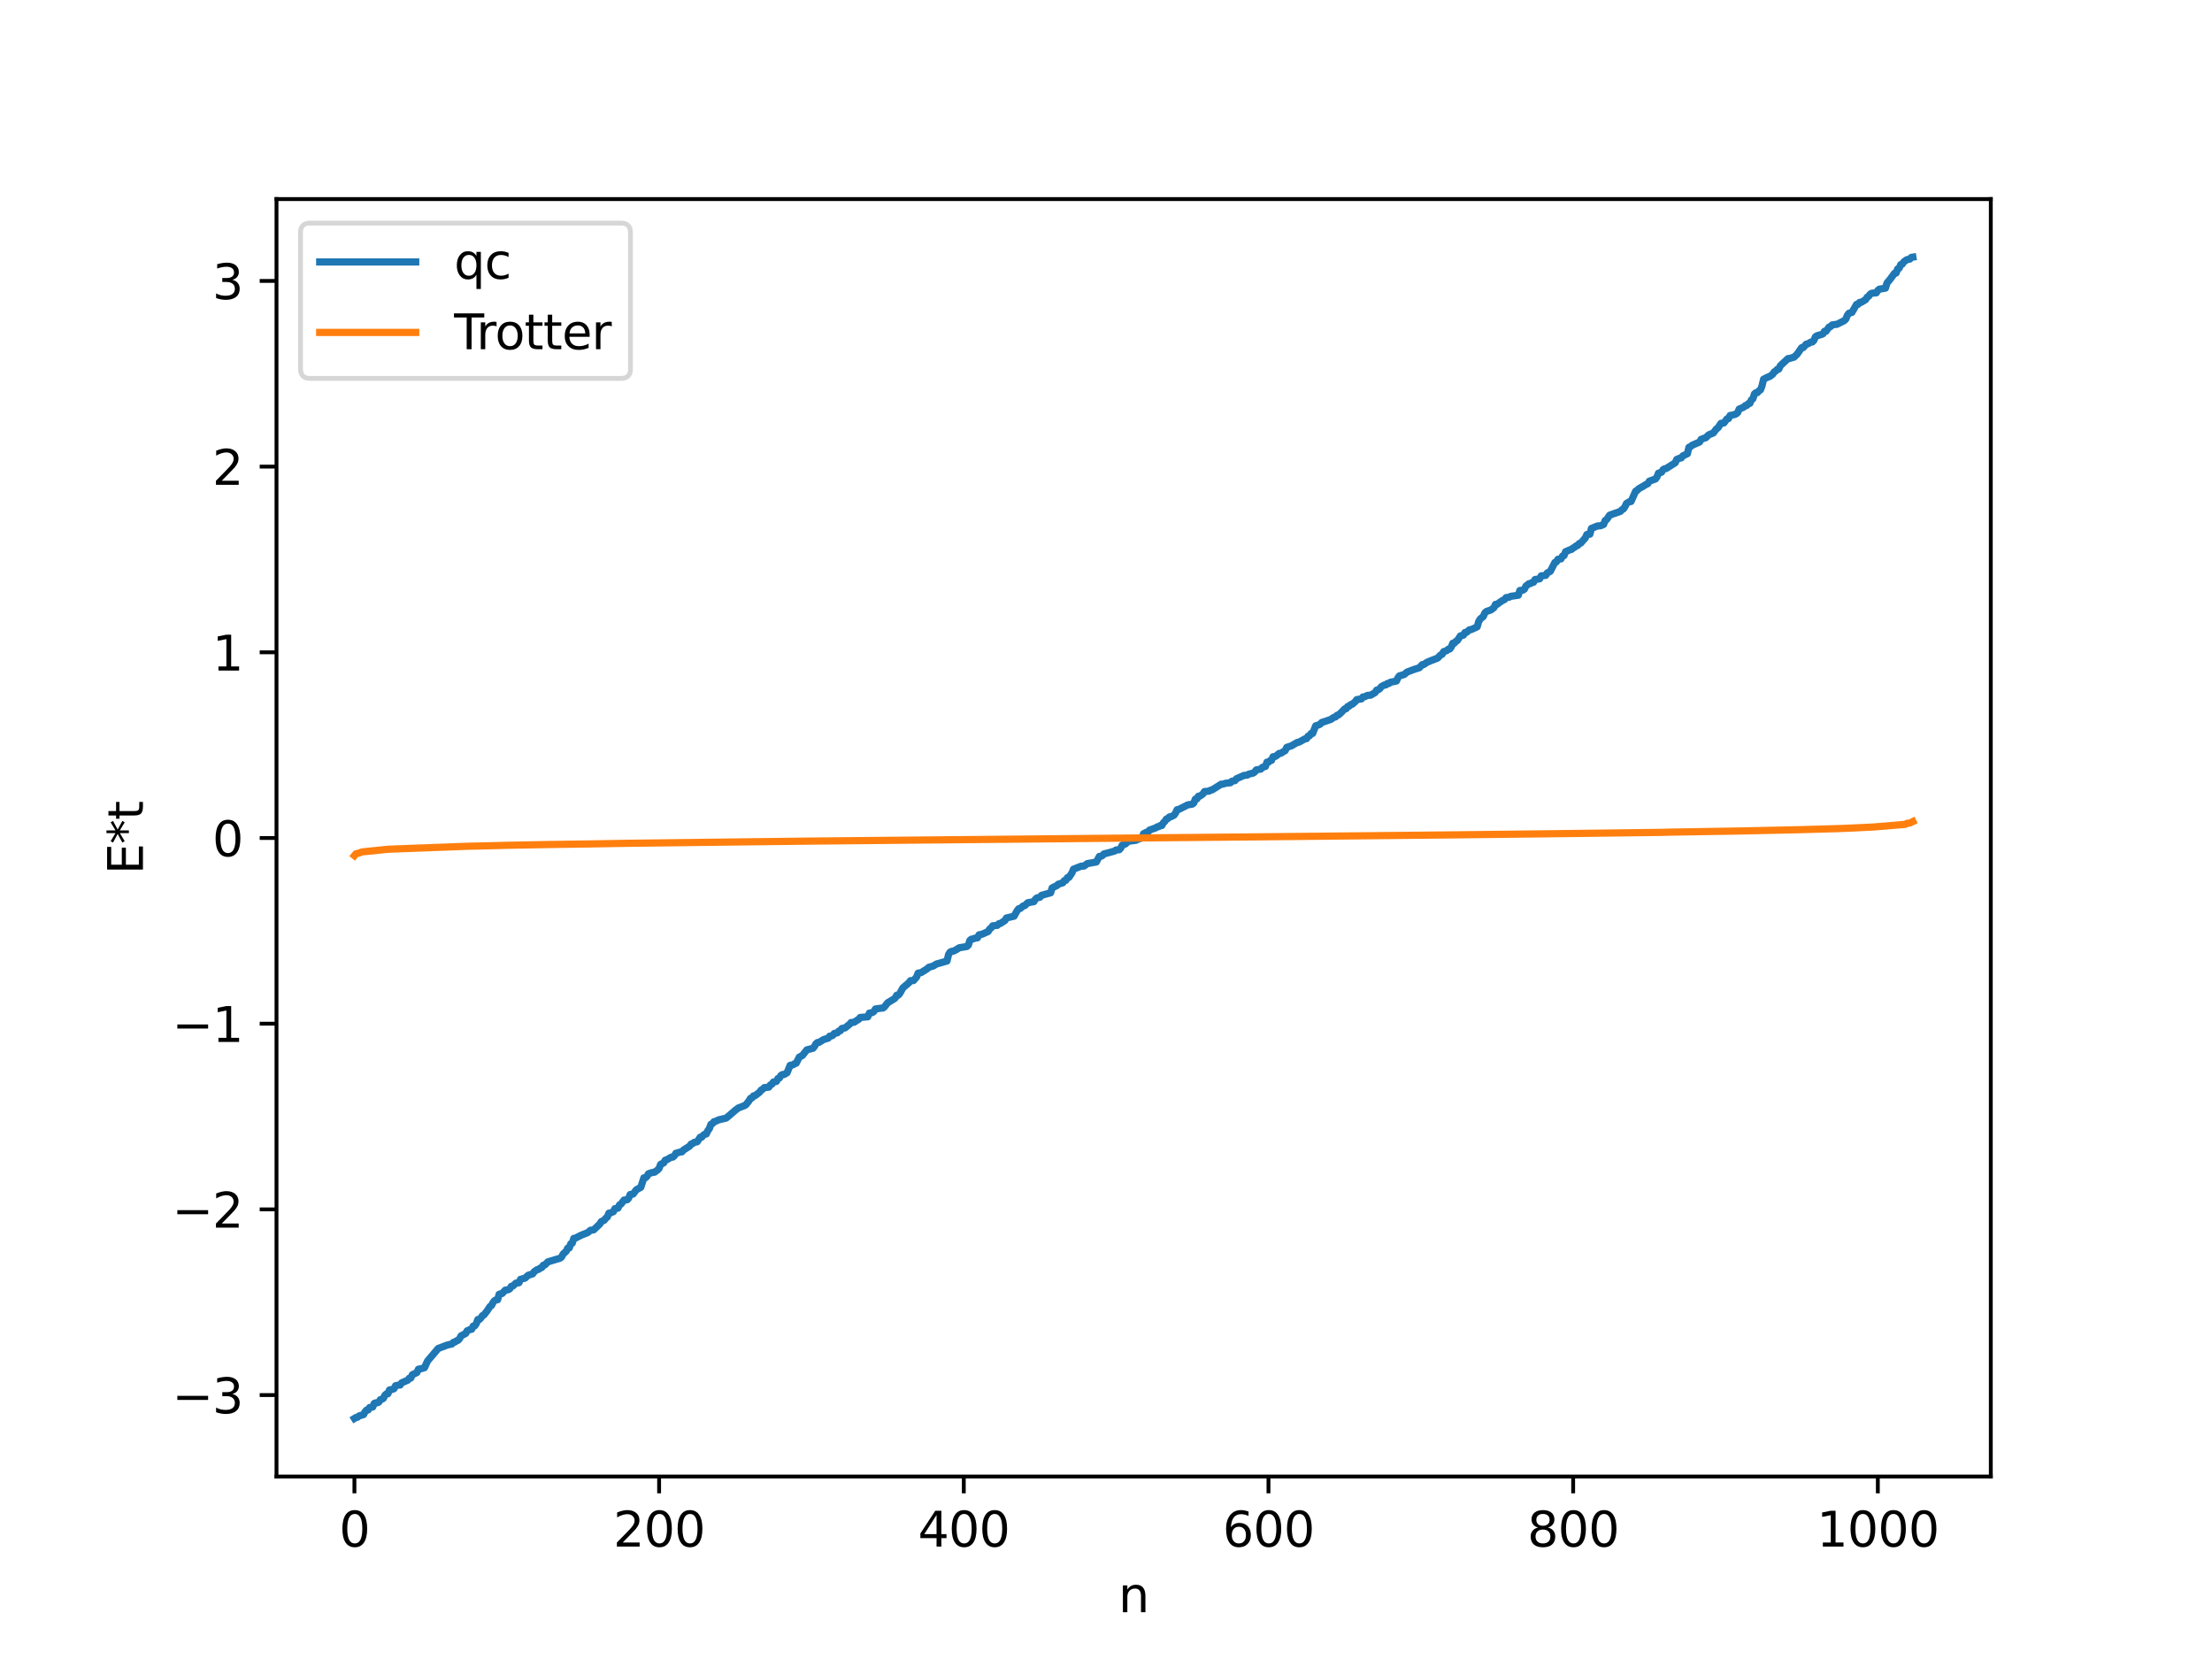 <?xml version="1.0" encoding="utf-8" standalone="no"?>
<!DOCTYPE svg PUBLIC "-//W3C//DTD SVG 1.1//EN"
  "http://www.w3.org/Graphics/SVG/1.1/DTD/svg11.dtd">
<svg xmlns:xlink="http://www.w3.org/1999/xlink" width="460.8pt" height="345.6pt" viewBox="0 0 460.8 345.6" xmlns="http://www.w3.org/2000/svg" version="1.1">
 <defs>
  <style type="text/css">*{stroke-linejoin: round; stroke-linecap: butt}</style>
 </defs>
 <g id="figure_1">
  <g id="patch_1">
   <path d="M 0 345.6 
L 460.8 345.6 
L 460.8 0 
L 0 0 
z
" style="fill: #ffffff"/>
  </g>
  <g id="axes_1">
   <g id="patch_2">
    <path d="M 57.6 307.584 
L 414.72 307.584 
L 414.72 41.472 
L 57.6 41.472 
z
" style="fill: #ffffff"/>
   </g>
   <g id="matplotlib.axis_1">
    <g id="xtick_1">
     <g id="line2d_1">
      <defs>
       <path id="m45e004ac54" d="M 0 0 
L 0 3.5 
" style="stroke: #000000; stroke-width: 0.8"/>
      </defs>
      <g>
       <use xlink:href="#m45e004ac54" x="73.833" y="307.584" style="stroke: #000000; stroke-width: 0.8"/>
      </g>
     </g>
     <g id="text_1">
      <!-- 0 -->
      <g transform="translate(70.651 322.182) scale(0.1 -0.1)">
       <defs>
        <path id="DejaVuSans-30" d="M 2034 4250 
Q 1547 4250 1301 3770 
Q 1056 3291 1056 2328 
Q 1056 1369 1301 889 
Q 1547 409 2034 409 
Q 2525 409 2770 889 
Q 3016 1369 3016 2328 
Q 3016 3291 2770 3770 
Q 2525 4250 2034 4250 
z
M 2034 4750 
Q 2819 4750 3233 4129 
Q 3647 3509 3647 2328 
Q 3647 1150 3233 529 
Q 2819 -91 2034 -91 
Q 1250 -91 836 529 
Q 422 1150 422 2328 
Q 422 3509 836 4129 
Q 1250 4750 2034 4750 
z
" transform="scale(0.016)"/>
       </defs>
       <use xlink:href="#DejaVuSans-30"/>
      </g>
     </g>
    </g>
    <g id="xtick_2">
     <g id="line2d_2">
      <g>
       <use xlink:href="#m45e004ac54" x="137.304" y="307.584" style="stroke: #000000; stroke-width: 0.8"/>
      </g>
     </g>
     <g id="text_2">
      <!-- 200 -->
      <g transform="translate(127.76 322.182) scale(0.1 -0.1)">
       <defs>
        <path id="DejaVuSans-32" d="M 1228 531 
L 3431 531 
L 3431 0 
L 469 0 
L 469 531 
Q 828 903 1448 1529 
Q 2069 2156 2228 2338 
Q 2531 2678 2651 2914 
Q 2772 3150 2772 3378 
Q 2772 3750 2511 3984 
Q 2250 4219 1831 4219 
Q 1534 4219 1204 4116 
Q 875 4013 500 3803 
L 500 4441 
Q 881 4594 1212 4672 
Q 1544 4750 1819 4750 
Q 2544 4750 2975 4387 
Q 3406 4025 3406 3419 
Q 3406 3131 3298 2873 
Q 3191 2616 2906 2266 
Q 2828 2175 2409 1742 
Q 1991 1309 1228 531 
z
" transform="scale(0.016)"/>
       </defs>
       <use xlink:href="#DejaVuSans-32"/>
       <use xlink:href="#DejaVuSans-30" x="63.623"/>
       <use xlink:href="#DejaVuSans-30" x="127.246"/>
      </g>
     </g>
    </g>
    <g id="xtick_3">
     <g id="line2d_3">
      <g>
       <use xlink:href="#m45e004ac54" x="200.775" y="307.584" style="stroke: #000000; stroke-width: 0.8"/>
      </g>
     </g>
     <g id="text_3">
      <!-- 400 -->
      <g transform="translate(191.231 322.182) scale(0.1 -0.1)">
       <defs>
        <path id="DejaVuSans-34" d="M 2419 4116 
L 825 1625 
L 2419 1625 
L 2419 4116 
z
M 2253 4666 
L 3047 4666 
L 3047 1625 
L 3713 1625 
L 3713 1100 
L 3047 1100 
L 3047 0 
L 2419 0 
L 2419 1100 
L 313 1100 
L 313 1709 
L 2253 4666 
z
" transform="scale(0.016)"/>
       </defs>
       <use xlink:href="#DejaVuSans-34"/>
       <use xlink:href="#DejaVuSans-30" x="63.623"/>
       <use xlink:href="#DejaVuSans-30" x="127.246"/>
      </g>
     </g>
    </g>
    <g id="xtick_4">
     <g id="line2d_4">
      <g>
       <use xlink:href="#m45e004ac54" x="264.246" y="307.584" style="stroke: #000000; stroke-width: 0.8"/>
      </g>
     </g>
     <g id="text_4">
      <!-- 600 -->
      <g transform="translate(254.702 322.182) scale(0.1 -0.1)">
       <defs>
        <path id="DejaVuSans-36" d="M 2113 2584 
Q 1688 2584 1439 2293 
Q 1191 2003 1191 1497 
Q 1191 994 1439 701 
Q 1688 409 2113 409 
Q 2538 409 2786 701 
Q 3034 994 3034 1497 
Q 3034 2003 2786 2293 
Q 2538 2584 2113 2584 
z
M 3366 4563 
L 3366 3988 
Q 3128 4100 2886 4159 
Q 2644 4219 2406 4219 
Q 1781 4219 1451 3797 
Q 1122 3375 1075 2522 
Q 1259 2794 1537 2939 
Q 1816 3084 2150 3084 
Q 2853 3084 3261 2657 
Q 3669 2231 3669 1497 
Q 3669 778 3244 343 
Q 2819 -91 2113 -91 
Q 1303 -91 875 529 
Q 447 1150 447 2328 
Q 447 3434 972 4092 
Q 1497 4750 2381 4750 
Q 2619 4750 2861 4703 
Q 3103 4656 3366 4563 
z
" transform="scale(0.016)"/>
       </defs>
       <use xlink:href="#DejaVuSans-36"/>
       <use xlink:href="#DejaVuSans-30" x="63.623"/>
       <use xlink:href="#DejaVuSans-30" x="127.246"/>
      </g>
     </g>
    </g>
    <g id="xtick_5">
     <g id="line2d_5">
      <g>
       <use xlink:href="#m45e004ac54" x="327.717" y="307.584" style="stroke: #000000; stroke-width: 0.8"/>
      </g>
     </g>
     <g id="text_5">
      <!-- 800 -->
      <g transform="translate(318.173 322.182) scale(0.1 -0.1)">
       <defs>
        <path id="DejaVuSans-38" d="M 2034 2216 
Q 1584 2216 1326 1975 
Q 1069 1734 1069 1313 
Q 1069 891 1326 650 
Q 1584 409 2034 409 
Q 2484 409 2743 651 
Q 3003 894 3003 1313 
Q 3003 1734 2745 1975 
Q 2488 2216 2034 2216 
z
M 1403 2484 
Q 997 2584 770 2862 
Q 544 3141 544 3541 
Q 544 4100 942 4425 
Q 1341 4750 2034 4750 
Q 2731 4750 3128 4425 
Q 3525 4100 3525 3541 
Q 3525 3141 3298 2862 
Q 3072 2584 2669 2484 
Q 3125 2378 3379 2068 
Q 3634 1759 3634 1313 
Q 3634 634 3220 271 
Q 2806 -91 2034 -91 
Q 1263 -91 848 271 
Q 434 634 434 1313 
Q 434 1759 690 2068 
Q 947 2378 1403 2484 
z
M 1172 3481 
Q 1172 3119 1398 2916 
Q 1625 2713 2034 2713 
Q 2441 2713 2670 2916 
Q 2900 3119 2900 3481 
Q 2900 3844 2670 4047 
Q 2441 4250 2034 4250 
Q 1625 4250 1398 4047 
Q 1172 3844 1172 3481 
z
" transform="scale(0.016)"/>
       </defs>
       <use xlink:href="#DejaVuSans-38"/>
       <use xlink:href="#DejaVuSans-30" x="63.623"/>
       <use xlink:href="#DejaVuSans-30" x="127.246"/>
      </g>
     </g>
    </g>
    <g id="xtick_6">
     <g id="line2d_6">
      <g>
       <use xlink:href="#m45e004ac54" x="391.188" y="307.584" style="stroke: #000000; stroke-width: 0.8"/>
      </g>
     </g>
     <g id="text_6">
      <!-- 1000 -->
      <g transform="translate(378.463 322.182) scale(0.1 -0.1)">
       <defs>
        <path id="DejaVuSans-31" d="M 794 531 
L 1825 531 
L 1825 4091 
L 703 3866 
L 703 4441 
L 1819 4666 
L 2450 4666 
L 2450 531 
L 3481 531 
L 3481 0 
L 794 0 
L 794 531 
z
" transform="scale(0.016)"/>
       </defs>
       <use xlink:href="#DejaVuSans-31"/>
       <use xlink:href="#DejaVuSans-30" x="63.623"/>
       <use xlink:href="#DejaVuSans-30" x="127.246"/>
       <use xlink:href="#DejaVuSans-30" x="190.869"/>
      </g>
     </g>
    </g>
    <g id="text_7">
     <!-- n -->
     <g transform="translate(232.991 335.861) scale(0.1 -0.1)">
      <defs>
       <path id="DejaVuSans-6e" d="M 3513 2113 
L 3513 0 
L 2938 0 
L 2938 2094 
Q 2938 2591 2744 2837 
Q 2550 3084 2163 3084 
Q 1697 3084 1428 2787 
Q 1159 2491 1159 1978 
L 1159 0 
L 581 0 
L 581 3500 
L 1159 3500 
L 1159 2956 
Q 1366 3272 1645 3428 
Q 1925 3584 2291 3584 
Q 2894 3584 3203 3211 
Q 3513 2838 3513 2113 
z
" transform="scale(0.016)"/>
      </defs>
      <use xlink:href="#DejaVuSans-6e"/>
     </g>
    </g>
   </g>
   <g id="matplotlib.axis_2">
    <g id="ytick_1">
     <g id="line2d_7">
      <defs>
       <path id="m5453e3c425" d="M 0 0 
L -3.5 0 
" style="stroke: #000000; stroke-width: 0.8"/>
      </defs>
      <g>
       <use xlink:href="#m5453e3c425" x="57.6" y="290.617" style="stroke: #000000; stroke-width: 0.8"/>
      </g>
     </g>
     <g id="text_8">
      <!-- −3 -->
      <g transform="translate(35.858 294.416) scale(0.1 -0.1)">
       <defs>
        <path id="DejaVuSans-2212" d="M 678 2272 
L 4684 2272 
L 4684 1741 
L 678 1741 
L 678 2272 
z
" transform="scale(0.016)"/>
        <path id="DejaVuSans-33" d="M 2597 2516 
Q 3050 2419 3304 2112 
Q 3559 1806 3559 1356 
Q 3559 666 3084 287 
Q 2609 -91 1734 -91 
Q 1441 -91 1130 -33 
Q 819 25 488 141 
L 488 750 
Q 750 597 1062 519 
Q 1375 441 1716 441 
Q 2309 441 2620 675 
Q 2931 909 2931 1356 
Q 2931 1769 2642 2001 
Q 2353 2234 1838 2234 
L 1294 2234 
L 1294 2753 
L 1863 2753 
Q 2328 2753 2575 2939 
Q 2822 3125 2822 3475 
Q 2822 3834 2567 4026 
Q 2313 4219 1838 4219 
Q 1578 4219 1281 4162 
Q 984 4106 628 3988 
L 628 4550 
Q 988 4650 1302 4700 
Q 1616 4750 1894 4750 
Q 2613 4750 3031 4423 
Q 3450 4097 3450 3541 
Q 3450 3153 3228 2886 
Q 3006 2619 2597 2516 
z
" transform="scale(0.016)"/>
       </defs>
       <use xlink:href="#DejaVuSans-2212"/>
       <use xlink:href="#DejaVuSans-33" x="83.789"/>
      </g>
     </g>
    </g>
    <g id="ytick_2">
     <g id="line2d_8">
      <g>
       <use xlink:href="#m5453e3c425" x="57.6" y="251.934" style="stroke: #000000; stroke-width: 0.8"/>
      </g>
     </g>
     <g id="text_9">
      <!-- −2 -->
      <g transform="translate(35.858 255.733) scale(0.1 -0.1)">
       <use xlink:href="#DejaVuSans-2212"/>
       <use xlink:href="#DejaVuSans-32" x="83.789"/>
      </g>
     </g>
    </g>
    <g id="ytick_3">
     <g id="line2d_9">
      <g>
       <use xlink:href="#m5453e3c425" x="57.6" y="213.251" style="stroke: #000000; stroke-width: 0.8"/>
      </g>
     </g>
     <g id="text_10">
      <!-- −1 -->
      <g transform="translate(35.858 217.05) scale(0.1 -0.1)">
       <use xlink:href="#DejaVuSans-2212"/>
       <use xlink:href="#DejaVuSans-31" x="83.789"/>
      </g>
     </g>
    </g>
    <g id="ytick_4">
     <g id="line2d_10">
      <g>
       <use xlink:href="#m5453e3c425" x="57.6" y="174.568" style="stroke: #000000; stroke-width: 0.8"/>
      </g>
     </g>
     <g id="text_11">
      <!-- 0 -->
      <g transform="translate(44.237 178.367) scale(0.1 -0.1)">
       <use xlink:href="#DejaVuSans-30"/>
      </g>
     </g>
    </g>
    <g id="ytick_5">
     <g id="line2d_11">
      <g>
       <use xlink:href="#m5453e3c425" x="57.6" y="135.884" style="stroke: #000000; stroke-width: 0.8"/>
      </g>
     </g>
     <g id="text_12">
      <!-- 1 -->
      <g transform="translate(44.237 139.684) scale(0.1 -0.1)">
       <use xlink:href="#DejaVuSans-31"/>
      </g>
     </g>
    </g>
    <g id="ytick_6">
     <g id="line2d_12">
      <g>
       <use xlink:href="#m5453e3c425" x="57.6" y="97.201" style="stroke: #000000; stroke-width: 0.8"/>
      </g>
     </g>
     <g id="text_13">
      <!-- 2 -->
      <g transform="translate(44.237 101) scale(0.1 -0.1)">
       <use xlink:href="#DejaVuSans-32"/>
      </g>
     </g>
    </g>
    <g id="ytick_7">
     <g id="line2d_13">
      <g>
       <use xlink:href="#m5453e3c425" x="57.6" y="58.518" style="stroke: #000000; stroke-width: 0.8"/>
      </g>
     </g>
     <g id="text_14">
      <!-- 3 -->
      <g transform="translate(44.237 62.317) scale(0.1 -0.1)">
       <use xlink:href="#DejaVuSans-33"/>
      </g>
     </g>
    </g>
    <g id="text_15">
     <!-- E*t -->
     <g transform="translate(29.778 182.148) rotate(-90) scale(0.1 -0.1)">
      <defs>
       <path id="DejaVuSans-45" d="M 628 4666 
L 3578 4666 
L 3578 4134 
L 1259 4134 
L 1259 2753 
L 3481 2753 
L 3481 2222 
L 1259 2222 
L 1259 531 
L 3634 531 
L 3634 0 
L 628 0 
L 628 4666 
z
" transform="scale(0.016)"/>
       <path id="DejaVuSans-2a" d="M 3009 3897 
L 1888 3291 
L 3009 2681 
L 2828 2375 
L 1778 3009 
L 1778 1831 
L 1422 1831 
L 1422 3009 
L 372 2375 
L 191 2681 
L 1313 3291 
L 191 3897 
L 372 4206 
L 1422 3572 
L 1422 4750 
L 1778 4750 
L 1778 3572 
L 2828 4206 
L 3009 3897 
z
" transform="scale(0.016)"/>
       <path id="DejaVuSans-74" d="M 1172 4494 
L 1172 3500 
L 2356 3500 
L 2356 3053 
L 1172 3053 
L 1172 1153 
Q 1172 725 1289 603 
Q 1406 481 1766 481 
L 2356 481 
L 2356 0 
L 1766 0 
Q 1100 0 847 248 
Q 594 497 594 1153 
L 594 3053 
L 172 3053 
L 172 3500 
L 594 3500 
L 594 4494 
L 1172 4494 
z
" transform="scale(0.016)"/>
      </defs>
      <use xlink:href="#DejaVuSans-45"/>
      <use xlink:href="#DejaVuSans-2a" x="63.184"/>
      <use xlink:href="#DejaVuSans-74" x="113.184"/>
     </g>
    </g>
   </g>
   <g id="line2d_14">
    <path d="M 73.833 295.488 
L 74.15 295.287 
L 74.467 295.244 
L 74.785 294.968 
L 75.737 294.681 
L 76.054 294.083 
L 76.372 293.737 
L 76.689 293.731 
L 77.006 293.203 
L 77.641 293.111 
L 77.958 292.357 
L 78.276 292.232 
L 78.593 292.231 
L 78.91 292.087 
L 79.228 291.567 
L 79.545 291.498 
L 79.862 291.303 
L 80.18 290.648 
L 80.497 290.374 
L 80.815 290.341 
L 81.132 289.557 
L 81.767 289.424 
L 82.084 289.287 
L 82.401 288.668 
L 83.036 288.543 
L 83.353 288.534 
L 83.671 288.062 
L 84.94 287.52 
L 85.258 287.114 
L 85.575 287.073 
L 85.892 286.387 
L 86.844 285.929 
L 87.162 285.236 
L 87.796 285.107 
L 88.431 284.912 
L 89.066 283.518 
L 91.287 280.909 
L 93.191 280.194 
L 94.143 279.971 
L 94.461 279.627 
L 94.778 279.568 
L 95.096 279.317 
L 95.413 279.214 
L 95.73 278.879 
L 96.048 278.286 
L 97 277.791 
L 97.317 277.232 
L 97.952 276.949 
L 98.269 276.904 
L 98.586 276.235 
L 98.904 276.2 
L 99.221 275.74 
L 99.539 274.876 
L 99.856 274.873 
L 100.173 274.567 
L 100.491 274.08 
L 100.808 273.925 
L 101.443 273.122 
L 102.077 272.168 
L 102.395 271.956 
L 102.712 271.326 
L 103.029 270.945 
L 103.347 270.779 
L 103.664 270.761 
L 103.981 269.614 
L 104.616 269.454 
L 105.251 268.76 
L 105.886 268.673 
L 106.203 268.475 
L 106.52 267.953 
L 106.838 267.902 
L 107.472 267.298 
L 108.107 267.219 
L 108.424 266.51 
L 109.377 266.256 
L 110.011 265.67 
L 110.963 265.372 
L 111.281 264.916 
L 111.915 264.475 
L 112.233 264.416 
L 112.55 264.149 
L 112.867 264.048 
L 113.185 263.564 
L 113.502 263.508 
L 114.137 262.866 
L 116.676 262.108 
L 116.993 261.853 
L 117.31 261.234 
L 117.945 260.666 
L 118.262 260.01 
L 118.58 259.98 
L 118.897 259.11 
L 119.215 258.973 
L 119.532 257.974 
L 119.849 257.938 
L 121.119 257.291 
L 122.388 256.797 
L 123.023 256.282 
L 123.658 256.21 
L 124.927 255.01 
L 125.244 254.492 
L 125.879 254.188 
L 126.196 253.764 
L 126.514 253.541 
L 126.831 252.731 
L 127.148 252.698 
L 127.783 252.407 
L 128.1 251.777 
L 128.735 251.677 
L 129.053 250.998 
L 129.37 250.827 
L 130.005 249.985 
L 130.639 249.938 
L 130.957 249.615 
L 131.274 248.839 
L 131.909 248.731 
L 132.543 247.86 
L 133.496 247.333 
L 134.13 245.359 
L 134.448 245.357 
L 134.765 245.073 
L 135.082 244.523 
L 135.717 244.295 
L 136.352 244.186 
L 136.986 243.73 
L 137.304 243.395 
L 137.621 242.551 
L 138.256 242.256 
L 138.573 241.692 
L 138.891 241.602 
L 139.843 241.051 
L 140.16 241.049 
L 140.477 240.794 
L 140.795 240.246 
L 141.747 239.982 
L 142.064 239.949 
L 142.381 239.57 
L 143.651 238.774 
L 143.968 238.325 
L 144.286 238.24 
L 144.603 237.982 
L 145.238 237.85 
L 145.872 236.9 
L 146.19 236.886 
L 146.507 236.481 
L 146.824 236.272 
L 147.142 236.221 
L 147.459 235.522 
L 147.777 235.109 
L 148.094 234.218 
L 148.411 234.077 
L 148.729 233.666 
L 149.046 233.61 
L 149.681 233.292 
L 151.267 232.919 
L 151.902 232.399 
L 153.172 231.294 
L 153.806 230.812 
L 155.076 230.326 
L 155.393 230.133 
L 156.028 229.327 
L 156.345 228.798 
L 156.662 228.703 
L 156.98 228.281 
L 157.297 228.25 
L 158.249 227.511 
L 158.567 227.075 
L 158.884 226.92 
L 159.201 226.573 
L 160.153 226.476 
L 160.471 226.016 
L 160.788 225.86 
L 161.105 225.403 
L 161.74 225.283 
L 162.058 224.668 
L 162.375 224.567 
L 162.692 224.026 
L 163.01 223.845 
L 163.327 223.844 
L 163.962 223.472 
L 164.596 221.93 
L 165.231 221.808 
L 165.548 221.571 
L 165.866 221.488 
L 166.5 220.216 
L 167.135 219.895 
L 168.087 218.703 
L 169.357 218.373 
L 169.674 217.993 
L 169.991 217.411 
L 170.309 217.172 
L 170.626 217.14 
L 171.578 216.553 
L 172.53 216.27 
L 172.848 215.846 
L 173.165 215.828 
L 173.482 215.678 
L 173.8 215.282 
L 174.434 215.162 
L 174.752 214.78 
L 175.069 214.717 
L 175.386 214.243 
L 176.021 214.139 
L 176.973 213.384 
L 177.291 213.013 
L 177.925 212.951 
L 178.56 212.531 
L 178.877 212.357 
L 179.195 211.956 
L 180.781 211.817 
L 181.099 211.055 
L 181.734 210.935 
L 182.051 210.71 
L 182.368 210.187 
L 183.638 210.007 
L 183.955 209.99 
L 184.272 209.725 
L 184.907 208.901 
L 186.177 208.138 
L 186.494 207.895 
L 186.811 207.319 
L 187.129 207.314 
L 187.446 206.945 
L 188.081 205.798 
L 189.35 204.718 
L 189.667 204.293 
L 190.302 204.268 
L 190.937 203.545 
L 191.254 202.718 
L 191.889 202.612 
L 193.158 201.814 
L 193.476 201.508 
L 194.428 201.23 
L 195.062 200.827 
L 197.284 200.197 
L 197.601 198.84 
L 197.919 198.341 
L 198.236 198.182 
L 198.553 198.157 
L 199.188 197.854 
L 199.823 197.438 
L 201.41 197.174 
L 201.727 196.873 
L 202.044 195.905 
L 202.362 195.644 
L 202.679 195.616 
L 202.996 195.461 
L 203.631 195.361 
L 203.948 194.741 
L 204.583 194.615 
L 205.853 194.049 
L 206.17 193.529 
L 206.487 193.286 
L 206.805 192.858 
L 207.757 192.769 
L 208.074 192.428 
L 208.391 192.384 
L 209.343 191.758 
L 209.661 191.229 
L 210.296 191.08 
L 211.248 190.862 
L 211.882 189.725 
L 212.2 189.316 
L 212.517 189.266 
L 213.152 188.725 
L 213.469 188.655 
L 214.104 188.057 
L 215.373 187.831 
L 215.691 187.331 
L 216.008 187.048 
L 216.643 186.909 
L 216.96 186.518 
L 218.864 185.986 
L 219.181 184.967 
L 219.816 184.641 
L 220.134 184.521 
L 220.451 184.2 
L 221.403 183.904 
L 221.72 183.444 
L 222.038 183.395 
L 222.355 182.828 
L 222.672 182.783 
L 223.307 181.843 
L 223.624 181.072 
L 225.211 180.444 
L 225.846 180.409 
L 226.481 179.915 
L 228.385 179.568 
L 229.02 178.396 
L 229.337 178.381 
L 229.654 178.239 
L 229.972 177.885 
L 230.606 177.724 
L 232.193 177.291 
L 232.51 177.055 
L 233.145 177.024 
L 233.462 176.684 
L 233.78 176.059 
L 234.415 175.833 
L 235.049 175.252 
L 236.636 175.051 
L 237.271 174.714 
L 237.588 174.672 
L 237.905 174.507 
L 238.223 173.677 
L 238.858 173.357 
L 239.175 173.301 
L 239.492 172.908 
L 240.762 172.464 
L 241.079 172.244 
L 241.396 172.197 
L 241.714 171.972 
L 242.031 171.971 
L 242.348 171.399 
L 242.666 171.108 
L 242.983 170.617 
L 243.3 170.513 
L 243.618 170.172 
L 243.935 170.134 
L 244.57 169.818 
L 244.887 169.363 
L 245.205 168.68 
L 245.522 168.64 
L 247.426 167.674 
L 248.378 167.514 
L 248.696 167.255 
L 249.013 166.46 
L 249.33 166.433 
L 249.648 165.869 
L 249.965 165.839 
L 250.6 165.387 
L 250.917 164.894 
L 251.869 164.802 
L 252.186 164.604 
L 252.504 164.547 
L 254.408 163.354 
L 254.725 163.354 
L 255.36 163.155 
L 256.312 163.063 
L 256.629 162.743 
L 257.264 162.622 
L 257.581 162.225 
L 259.168 161.525 
L 259.803 161.48 
L 260.12 161.27 
L 261.072 161.046 
L 261.39 160.809 
L 261.707 160.382 
L 262.659 160.216 
L 262.977 159.848 
L 263.611 159.663 
L 263.929 158.768 
L 264.246 158.768 
L 264.563 158.466 
L 264.881 158.397 
L 265.198 157.633 
L 265.515 157.629 
L 265.833 157.491 
L 266.467 156.954 
L 266.785 156.937 
L 267.737 156.355 
L 268.054 155.685 
L 269.006 155.381 
L 269.958 154.832 
L 270.276 154.643 
L 270.593 154.611 
L 271.862 153.906 
L 272.18 153.875 
L 272.497 153.35 
L 272.815 153.272 
L 273.132 152.792 
L 273.449 152.784 
L 274.084 151.2 
L 274.719 151.005 
L 275.036 150.841 
L 275.353 150.493 
L 275.988 150.301 
L 277.258 149.857 
L 277.892 149.416 
L 278.21 149.352 
L 278.527 149.015 
L 278.844 148.929 
L 279.479 148.354 
L 280.114 147.67 
L 280.431 147.639 
L 280.748 147.169 
L 281.066 147.102 
L 281.383 146.78 
L 281.7 146.7 
L 282.335 146.16 
L 282.653 145.736 
L 283.605 145.601 
L 283.922 145.181 
L 284.239 145.166 
L 284.874 144.856 
L 285.509 144.826 
L 286.461 144.279 
L 286.778 143.76 
L 287.096 143.7 
L 287.413 143.499 
L 287.73 143.06 
L 288.365 142.701 
L 288.682 142.687 
L 289 142.392 
L 289.317 142.389 
L 289.634 142.134 
L 290.904 141.87 
L 291.221 141.182 
L 291.539 140.786 
L 292.491 140.532 
L 293.125 139.999 
L 294.712 139.408 
L 295.664 139.11 
L 296.299 138.445 
L 296.616 138.42 
L 297.251 137.981 
L 298.203 137.582 
L 299.472 137.097 
L 300.107 136.44 
L 300.424 136.301 
L 300.742 135.746 
L 301.377 135.545 
L 301.694 135.245 
L 302.011 135.203 
L 302.329 134.772 
L 302.646 133.992 
L 302.963 133.984 
L 303.281 133.603 
L 303.598 133.435 
L 304.233 132.462 
L 304.867 132.307 
L 305.185 131.751 
L 305.502 131.731 
L 306.137 131.183 
L 306.454 131.163 
L 307.724 130.577 
L 308.041 129.469 
L 308.358 128.946 
L 308.993 128.433 
L 309.31 127.698 
L 309.628 127.391 
L 310.58 127.063 
L 311.215 126.586 
L 311.532 125.899 
L 311.849 125.896 
L 312.801 125.214 
L 313.436 124.881 
L 313.753 124.489 
L 314.388 124.416 
L 314.705 124.228 
L 316.292 124.002 
L 316.61 123.011 
L 317.244 122.941 
L 317.562 122.731 
L 317.879 122.083 
L 318.514 121.599 
L 318.831 121.56 
L 319.148 121.35 
L 319.466 121.3 
L 319.783 120.719 
L 320.735 120.585 
L 321.053 119.964 
L 322.005 119.859 
L 322.322 119.353 
L 322.957 119.017 
L 323.909 117.168 
L 324.226 117.051 
L 324.543 116.506 
L 325.178 116.435 
L 325.496 115.829 
L 325.813 115.747 
L 326.13 114.935 
L 327.082 114.515 
L 327.4 114.444 
L 327.717 114.145 
L 328.034 114.002 
L 328.352 113.708 
L 328.669 113.63 
L 328.986 113.223 
L 329.304 113.13 
L 330.256 112.049 
L 330.573 111.345 
L 331.208 111.283 
L 331.525 110.078 
L 332.795 109.564 
L 333.429 109.524 
L 334.064 109.25 
L 334.381 108.432 
L 334.699 108.223 
L 335.334 107.31 
L 335.968 107.086 
L 337.555 106.535 
L 337.872 106.184 
L 338.19 106.019 
L 338.507 105.557 
L 338.824 104.877 
L 339.459 104.5 
L 339.777 104.473 
L 340.729 102.327 
L 341.046 102.163 
L 341.363 101.827 
L 342.315 101.286 
L 342.95 100.89 
L 343.267 100.758 
L 343.585 100.235 
L 344.854 99.787 
L 345.172 99.366 
L 345.489 98.572 
L 346.124 98.374 
L 346.441 97.845 
L 346.758 97.649 
L 347.076 97.614 
L 348.98 96.399 
L 349.297 95.702 
L 349.932 95.44 
L 350.249 95.383 
L 350.567 94.965 
L 351.519 94.514 
L 351.836 93.179 
L 352.153 93.051 
L 352.471 92.769 
L 354.058 92.079 
L 354.375 91.519 
L 355.01 91.279 
L 355.327 91.199 
L 355.962 90.579 
L 356.914 90.198 
L 357.548 89.356 
L 357.866 89.152 
L 358.5 88.194 
L 359.135 88.096 
L 359.77 87.249 
L 360.087 87.193 
L 360.405 86.556 
L 361.357 86.351 
L 361.674 86.218 
L 361.991 85.949 
L 362.309 85.208 
L 363.261 84.816 
L 363.578 84.484 
L 363.896 84.462 
L 364.213 84.081 
L 364.53 84.025 
L 364.848 83.302 
L 365.165 83.064 
L 365.482 82.055 
L 365.8 81.805 
L 366.117 81.784 
L 366.434 81.393 
L 366.752 81.206 
L 367.069 80.352 
L 367.386 78.99 
L 368.339 78.524 
L 368.656 78.44 
L 369.291 77.95 
L 369.608 77.471 
L 369.925 77.29 
L 370.243 76.94 
L 370.56 76.887 
L 370.877 76.185 
L 372.464 74.706 
L 372.781 74.679 
L 373.416 74.487 
L 373.734 74.401 
L 374.368 73.786 
L 375.32 72.422 
L 375.638 72.418 
L 376.272 71.69 
L 376.59 71.64 
L 377.224 71.266 
L 377.542 71.24 
L 377.859 70.921 
L 378.177 70.181 
L 378.494 69.944 
L 379.446 69.678 
L 379.763 69.535 
L 380.081 69.013 
L 380.398 69.01 
L 381.033 68.12 
L 381.35 68.032 
L 381.667 67.685 
L 382.302 67.59 
L 382.62 67.583 
L 384.206 66.784 
L 384.524 66.461 
L 384.841 65.678 
L 385.158 65.258 
L 385.793 65.08 
L 386.745 63.414 
L 387.062 63.406 
L 387.38 62.998 
L 387.697 62.991 
L 388.649 62.414 
L 388.967 61.906 
L 389.284 61.711 
L 389.601 61.268 
L 389.919 61.082 
L 390.871 60.999 
L 391.188 60.503 
L 391.505 60.241 
L 392.775 60.028 
L 393.092 58.96 
L 393.727 58.202 
L 394.679 56.912 
L 394.996 56.886 
L 395.314 56.023 
L 395.631 55.877 
L 395.948 55.132 
L 396.266 55.034 
L 396.583 54.564 
L 397.218 54.103 
L 397.853 53.978 
L 398.17 53.62 
L 398.487 53.568 
L 398.487 53.568 
" clip-path="url(#p1c6e0f2602)" style="fill: none; stroke: #1f77b4; stroke-width: 1.5; stroke-linecap: square"/>
   </g>
   <g id="line2d_15">
    <path d="M 73.833 178.242 
L 74.15 177.856 
L 74.785 177.708 
L 75.42 177.469 
L 80.815 176.914 
L 97.317 176.292 
L 103.029 176.161 
L 105.886 176.083 
L 114.772 175.921 
L 122.071 175.82 
L 130.322 175.681 
L 156.98 175.353 
L 168.405 175.22 
L 263.929 174.312 
L 280.114 174.149 
L 301.694 173.931 
L 317.562 173.748 
L 327.082 173.638 
L 346.124 173.398 
L 348.345 173.341 
L 361.039 173.133 
L 363.578 173.088 
L 375.32 172.827 
L 378.177 172.746 
L 382.302 172.634 
L 385.476 172.512 
L 390.236 172.284 
L 396.9 171.73 
L 397.218 171.527 
L 397.853 171.452 
L 398.487 171.14 
L 398.487 171.14 
" clip-path="url(#p1c6e0f2602)" style="fill: none; stroke: #ff7f0e; stroke-width: 1.5; stroke-linecap: square"/>
   </g>
   <g id="patch_3">
    <path d="M 57.6 307.584 
L 57.6 41.472 
" style="fill: none; stroke: #000000; stroke-width: 0.8; stroke-linejoin: miter; stroke-linecap: square"/>
   </g>
   <g id="patch_4">
    <path d="M 414.72 307.584 
L 414.72 41.472 
" style="fill: none; stroke: #000000; stroke-width: 0.8; stroke-linejoin: miter; stroke-linecap: square"/>
   </g>
   <g id="patch_5">
    <path d="M 57.6 307.584 
L 414.72 307.584 
" style="fill: none; stroke: #000000; stroke-width: 0.8; stroke-linejoin: miter; stroke-linecap: square"/>
   </g>
   <g id="patch_6">
    <path d="M 57.6 41.472 
L 414.72 41.472 
" style="fill: none; stroke: #000000; stroke-width: 0.8; stroke-linejoin: miter; stroke-linecap: square"/>
   </g>
   <g id="legend_1">
    <g id="patch_7">
     <path d="M 64.6 78.828 
L 129.342 78.828 
Q 131.342 78.828 131.342 76.828 
L 131.342 48.472 
Q 131.342 46.472 129.342 46.472 
L 64.6 46.472 
Q 62.6 46.472 62.6 48.472 
L 62.6 76.828 
Q 62.6 78.828 64.6 78.828 
z
" style="fill: #ffffff; opacity: 0.8; stroke: #cccccc; stroke-linejoin: miter"/>
    </g>
    <g id="line2d_16">
     <path d="M 66.6 54.57 
L 76.6 54.57 
L 86.6 54.57 
" style="fill: none; stroke: #1f77b4; stroke-width: 1.5; stroke-linecap: square"/>
    </g>
    <g id="text_16">
     <!-- qc -->
     <g transform="translate(94.6 58.07) scale(0.1 -0.1)">
      <defs>
       <path id="DejaVuSans-71" d="M 947 1747 
Q 947 1113 1208 752 
Q 1469 391 1925 391 
Q 2381 391 2643 752 
Q 2906 1113 2906 1747 
Q 2906 2381 2643 2742 
Q 2381 3103 1925 3103 
Q 1469 3103 1208 2742 
Q 947 2381 947 1747 
z
M 2906 525 
Q 2725 213 2448 61 
Q 2172 -91 1784 -91 
Q 1150 -91 751 415 
Q 353 922 353 1747 
Q 353 2572 751 3078 
Q 1150 3584 1784 3584 
Q 2172 3584 2448 3432 
Q 2725 3281 2906 2969 
L 2906 3500 
L 3481 3500 
L 3481 -1331 
L 2906 -1331 
L 2906 525 
z
" transform="scale(0.016)"/>
       <path id="DejaVuSans-63" d="M 3122 3366 
L 3122 2828 
Q 2878 2963 2633 3030 
Q 2388 3097 2138 3097 
Q 1578 3097 1268 2742 
Q 959 2388 959 1747 
Q 959 1106 1268 751 
Q 1578 397 2138 397 
Q 2388 397 2633 464 
Q 2878 531 3122 666 
L 3122 134 
Q 2881 22 2623 -34 
Q 2366 -91 2075 -91 
Q 1284 -91 818 406 
Q 353 903 353 1747 
Q 353 2603 823 3093 
Q 1294 3584 2113 3584 
Q 2378 3584 2631 3529 
Q 2884 3475 3122 3366 
z
" transform="scale(0.016)"/>
      </defs>
      <use xlink:href="#DejaVuSans-71"/>
      <use xlink:href="#DejaVuSans-63" x="63.477"/>
     </g>
    </g>
    <g id="line2d_17">
     <path d="M 66.6 69.249 
L 76.6 69.249 
L 86.6 69.249 
" style="fill: none; stroke: #ff7f0e; stroke-width: 1.5; stroke-linecap: square"/>
    </g>
    <g id="text_17">
     <!-- Trotter -->
     <g transform="translate(94.6 72.749) scale(0.1 -0.1)">
      <defs>
       <path id="DejaVuSans-54" d="M -19 4666 
L 3928 4666 
L 3928 4134 
L 2272 4134 
L 2272 0 
L 1638 0 
L 1638 4134 
L -19 4134 
L -19 4666 
z
" transform="scale(0.016)"/>
       <path id="DejaVuSans-72" d="M 2631 2963 
Q 2534 3019 2420 3045 
Q 2306 3072 2169 3072 
Q 1681 3072 1420 2755 
Q 1159 2438 1159 1844 
L 1159 0 
L 581 0 
L 581 3500 
L 1159 3500 
L 1159 2956 
Q 1341 3275 1631 3429 
Q 1922 3584 2338 3584 
Q 2397 3584 2469 3576 
Q 2541 3569 2628 3553 
L 2631 2963 
z
" transform="scale(0.016)"/>
       <path id="DejaVuSans-6f" d="M 1959 3097 
Q 1497 3097 1228 2736 
Q 959 2375 959 1747 
Q 959 1119 1226 758 
Q 1494 397 1959 397 
Q 2419 397 2687 759 
Q 2956 1122 2956 1747 
Q 2956 2369 2687 2733 
Q 2419 3097 1959 3097 
z
M 1959 3584 
Q 2709 3584 3137 3096 
Q 3566 2609 3566 1747 
Q 3566 888 3137 398 
Q 2709 -91 1959 -91 
Q 1206 -91 779 398 
Q 353 888 353 1747 
Q 353 2609 779 3096 
Q 1206 3584 1959 3584 
z
" transform="scale(0.016)"/>
       <path id="DejaVuSans-65" d="M 3597 1894 
L 3597 1613 
L 953 1613 
Q 991 1019 1311 708 
Q 1631 397 2203 397 
Q 2534 397 2845 478 
Q 3156 559 3463 722 
L 3463 178 
Q 3153 47 2828 -22 
Q 2503 -91 2169 -91 
Q 1331 -91 842 396 
Q 353 884 353 1716 
Q 353 2575 817 3079 
Q 1281 3584 2069 3584 
Q 2775 3584 3186 3129 
Q 3597 2675 3597 1894 
z
M 3022 2063 
Q 3016 2534 2758 2815 
Q 2500 3097 2075 3097 
Q 1594 3097 1305 2825 
Q 1016 2553 972 2059 
L 3022 2063 
z
" transform="scale(0.016)"/>
      </defs>
      <use xlink:href="#DejaVuSans-54"/>
      <use xlink:href="#DejaVuSans-72" x="46.334"/>
      <use xlink:href="#DejaVuSans-6f" x="85.197"/>
      <use xlink:href="#DejaVuSans-74" x="146.379"/>
      <use xlink:href="#DejaVuSans-74" x="185.588"/>
      <use xlink:href="#DejaVuSans-65" x="224.797"/>
      <use xlink:href="#DejaVuSans-72" x="286.32"/>
     </g>
    </g>
   </g>
  </g>
 </g>
 <defs>
  <clipPath id="p1c6e0f2602">
   <rect x="57.6" y="41.472" width="357.12" height="266.112"/>
  </clipPath>
 </defs>
</svg>
